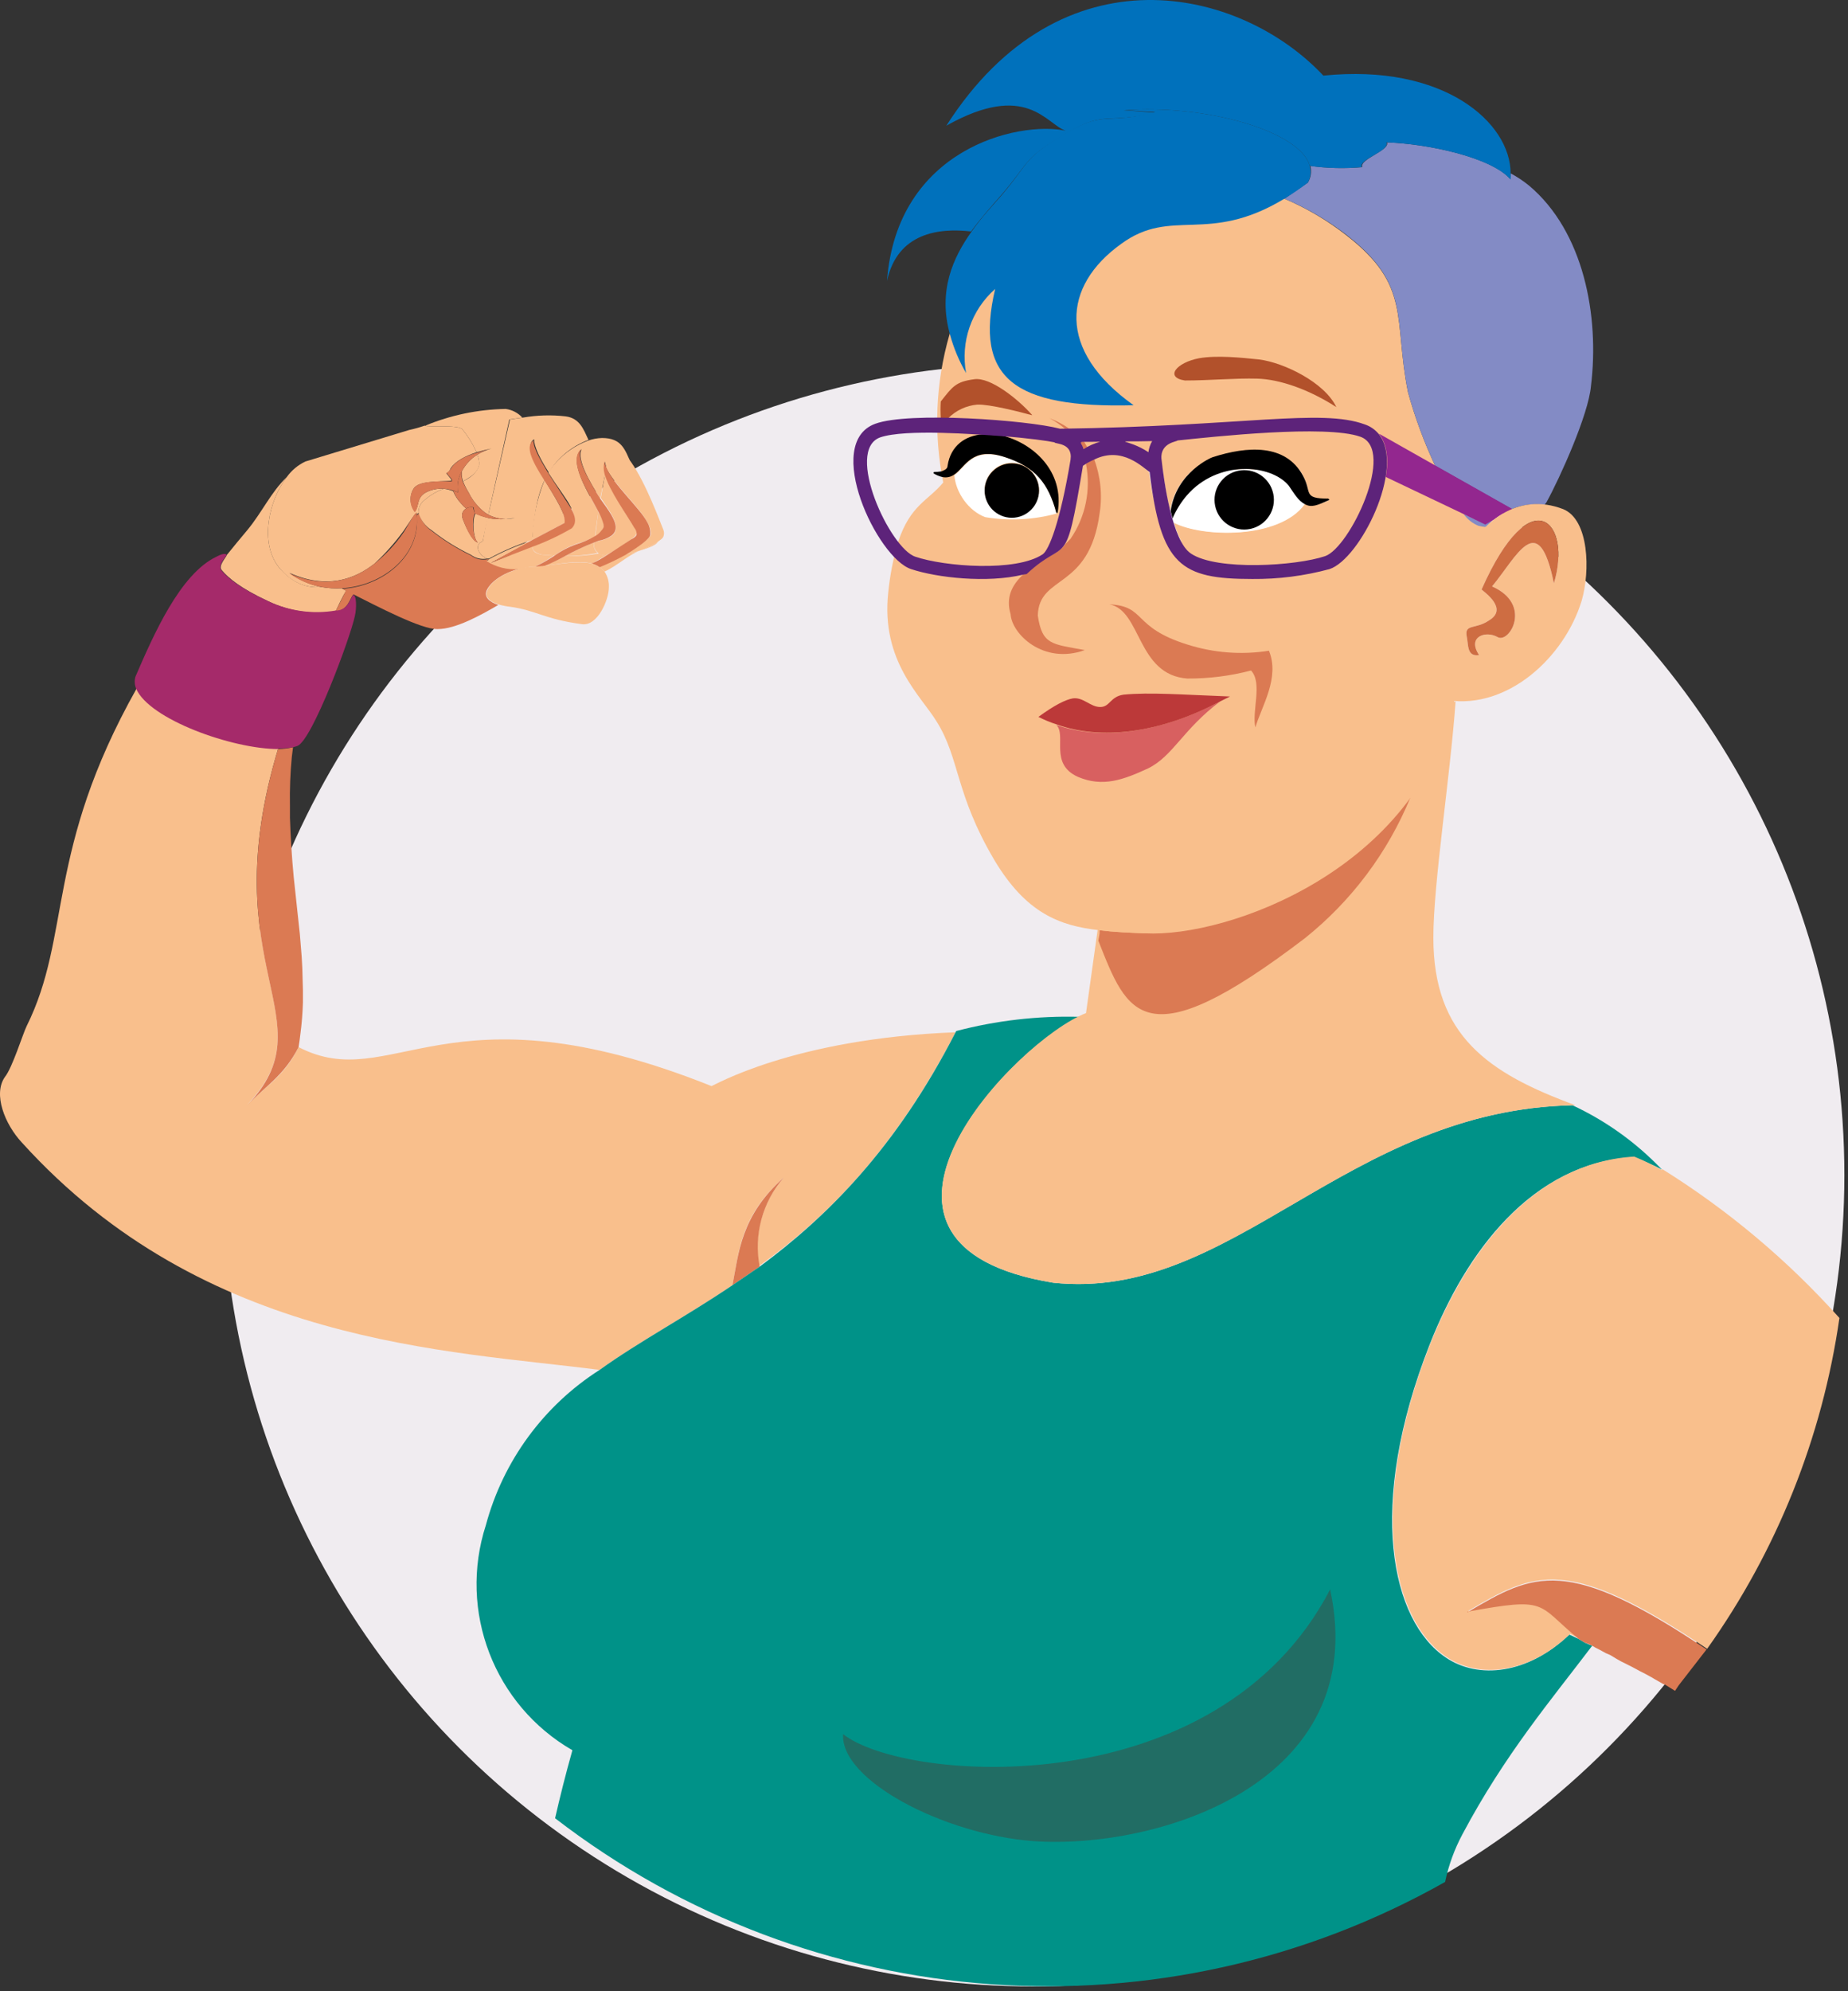 <?xml version="1.0" encoding="UTF-8"?>
<svg viewBox="0 0 299 322" version="1.1" xmlns="http://www.w3.org/2000/svg" xmlns:xlink="http://www.w3.org/1999/xlink">
    <rect x="0" y="0" width="299" height="322" fill="#333333" stroke="none"/>
    <title>fit_bubble_woman_2_optim</title>
    <g id="Page-1" stroke="none" stroke-width="1" fill="none" fill-rule="evenodd">
        <g id="fit_bubble_woman_2_optim" transform="translate(149.206, 160.615) scale(-1, 1) translate(-149.206, -160.615) " fill-rule="nonzero">
            <circle id="Oval" fill="#F0ECF0" cx="131.2" cy="190.029" r="131.2"></circle>
            <path d="M262.5,92.229 C261.5,93.429 259.5,95.129 255,97.229 C251.615,98.863 247.811,99.422 244.1,98.829 C243.6,97.829 243.1,96.629 242.4,95.529 L242.8,95.329 L243.1,95.129 C244.204,95.193 245.312,95.126 246.4,94.929 C248.8,95.129 251.1,94.329 253.3,91.729 C256.4,87.829 255,81.029 252,77.129 C254.6,79.629 256,82.829 258.4,85.729 C259.515,87.05 260.615,88.384 261.7,89.729 C261.8,90.129 263.2,91.529 262.5,92.229 L262.5,92.229 Z M171.6,190.429 C175.041,194.338 176.514,199.602 175.6,204.729 C164.6,196.829 153.6,185.829 143.8,166.929 C170.3,167.929 183.2,175.729 183.3,175.629 C226.3,158.429 235,177.129 250.1,169.329 C252.4,174.029 255.4,175.629 258.5,178.729 C245,164.829 264.2,156.729 253.4,121.029 C260.7,121.029 274.2,116.229 276.3,111.329 C291.1,137.629 286.8,151.229 294.1,165.929 C294.7,167.129 296.4,172.629 297.6,174.129 C299.6,176.929 297.6,181.829 294.9,184.729 C265.2,217.529 226,218.329 201.4,221.529 C195,216.929 187.6,213.029 179.9,207.829 C178.9,202.729 178.7,196.629 171.6,190.429 Z" id="Shape" fill="#F9BF8C"></path>
            <path d="M253.4,121.029 C264.2,156.829 245,164.829 258.5,178.829 C255.5,175.629 252.5,174.029 250.1,169.329 C249.985,168.598 249.885,167.865 249.8,167.129 C249.583,165.47 249.45,163.802 249.4,162.129 L249.4,160.129 L249.5,156.529 L249.6,154.729 L249.9,151.029 L250.3,147.329 L250.9,141.729 C251.198,138.57 251.398,135.401 251.5,132.229 L251.5,130.229 C251.547,127.626 251.447,125.022 251.2,122.429 L251,120.829 C251.786,121.021 252.591,121.122 253.4,121.129 L253.4,121.029 Z M242.4,95.429 L244.1,98.829 L244,98.829 C242.1,98.729 241.7,96.529 241.3,96.229 L241.2,96.029 L242.4,95.429 L242.4,95.429 Z" id="Shape" fill="#DB7A53"></path>
            <path d="M219.7,95.529 C219,93.929 216.7,92.529 214.2,91.929 C214.3,91.919 214.4,91.919 214.5,91.929 C216.295,92.053 218.083,91.598 219.6,90.629 L219.3,90.429 C219.367,90.433 219.433,90.433 219.5,90.429 C220.444,90.634 221.431,90.415 222.2,89.829 C224.474,88.736 226.621,87.395 228.6,85.829 C229.577,85.162 230.286,84.17 230.6,83.029 L231,83.329 C230.3,89.829 236.4,94.829 243.1,95.229 L242.8,95.329 L242.4,95.529 L241.2,96.129 C237.4,98.029 230.2,101.829 227.6,101.729 C224.7,101.729 220.7,99.529 217.8,97.829 C219.2,97.329 220.1,96.629 219.7,95.529 L219.7,95.529 Z" id="Path" fill="#DB7A53"></path>
            <path d="M223.7,76.229 L223.7,76.529 C223.712,76.971 223.644,77.411 223.5,77.829 C222.2,77.129 221.1,76.329 220.9,75.229 C220.842,74.646 220.946,74.058 221.2,73.529 C222.256,74.194 223.118,75.125 223.7,76.229 Z" id="Path" fill="#F9BF8C"></path>
            <path d="M253.3,91.729 C251.2,94.329 248.8,95.129 246.4,94.929 C248.282,94.556 250.058,93.77 251.6,92.629 C245.6,95.329 241.1,93.729 237.8,91.129 C236.067,89.517 234.493,87.743 233.1,85.829 C232,84.229 231.3,83.029 231,82.929 C230.995,83.029 230.995,83.129 231,83.229 L230.7,82.929 C230.74,82.156 230.405,81.412 229.8,80.929 C228.859,80.105 227.774,79.461 226.6,79.029 C227.603,78.96 228.606,79.168 229.5,79.629 C231.1,80.529 230.5,81.729 231.3,82.729 C232.118,81.653 232.197,80.187 231.5,79.029 C230.7,77.729 227.5,77.929 225.4,77.729 C225.403,77.663 225.403,77.596 225.4,77.529 L226.2,76.529 C225.863,76.375 225.609,76.083 225.5,75.729 C224.7,74.529 223.1,73.729 221.3,73.129 L221.4,72.929 C221.983,71.674 222.722,70.498 223.6,69.429 C224.3,68.629 229.1,69.129 229.7,68.829 C230.518,69.114 231.353,69.348 232.2,69.529 L249,74.629 C250.196,75.195 251.228,76.055 252,77.129 C255,81.029 256.4,87.829 253.3,91.729 L253.3,91.729 Z" id="Path" fill="#F9BF8C"></path>
            <path d="M228.6,85.729 C226.621,87.295 224.474,88.636 222.2,89.729 C221.456,90.286 220.512,90.504 219.6,90.329 C221.1,89.729 221.7,88.029 220.3,87.529 L219.5,83.729 C220.19,83.567 220.86,83.333 221.5,83.029 L221.5,83.129 C222,83.929 221.9,87.129 221.1,87.729 C222.1,87.529 223.3,84.629 223.6,83.729 C223.773,83.151 223.524,82.529 223,82.229 C223.295,81.992 223.563,81.724 223.8,81.429 C224.349,80.846 224.79,80.168 225.1,79.429 C225.582,79.235 226.085,79.1 226.6,79.029 C227.774,79.461 228.859,80.105 229.8,80.929 C230.405,81.412 230.74,82.156 230.7,82.929 C230.36,84.085 229.614,85.079 228.6,85.729 L228.6,85.729 Z M223.6,69.429 C222.722,70.498 221.983,71.674 221.4,72.929 L221.3,73.129 C220.507,72.904 219.706,72.704 218.9,72.529 C219.71,72.754 220.484,73.09 221.2,73.529 C220.946,74.058 220.842,74.646 220.9,75.229 C221.2,76.329 222.2,77.229 223.5,77.829 C223.254,78.455 222.953,79.057 222.6,79.629 C221.968,80.924 221.043,82.053 219.9,82.929 L219.4,83.229 L216,67.829 L213.9,67.529 C214.605,66.756 215.562,66.26 216.6,66.129 C221.064,66.206 225.474,67.122 229.6,68.829 C229.1,69.129 224.3,68.629 223.6,69.429 Z" id="Shape" fill="#F9BF8C"></path>
            <path d="M219.4,83.229 C218.538,83.687 217.576,83.927 216.6,83.929 C216.095,83.911 215.592,83.844 215.1,83.729 C215.583,83.891 216.092,83.959 216.6,83.929 C217.604,84.017 218.616,83.95 219.6,83.729 L220.3,87.529 C221.7,88.029 221.1,89.729 219.6,90.329 L219.5,90.329 C219.433,90.333 219.367,90.333 219.3,90.329 C217.07,89.103 214.726,88.098 212.3,87.329 C212,83.929 211.7,80.629 210.3,77.629 C212,74.829 213.5,72.029 212,71.029 C212,72.329 210.9,74.429 209.6,76.429 C209.245,75.832 208.844,75.264 208.4,74.729 C206.989,73.119 205.203,71.883 203.2,71.129 C204,69.429 204.6,67.629 206.9,67.329 C209.198,67.067 211.521,67.135 213.8,67.529 L215.9,67.829 L219.4,83.229 Z" id="Path" fill="#F9BF8C"></path>
            <path d="M223.7,76.229 C224.297,77.255 224.51,78.461 224.3,79.629 C224.56,79.513 224.827,79.413 225.1,79.329 C224.801,80.104 224.36,80.816 223.8,81.429 C223.563,81.724 223.295,81.992 223,82.229 C222.638,82.017 222.211,81.946 221.8,82.029 L221.6,83.029 C220.96,83.333 220.29,83.567 219.6,83.729 C218.616,83.95 217.604,84.017 216.6,83.929 C217.576,83.927 218.538,83.687 219.4,83.229 L219.9,82.929 C221.043,82.053 221.968,80.924 222.6,79.629 C222.993,79.029 223.328,78.393 223.6,77.729 C223.71,77.305 223.744,76.865 223.7,76.429 L223.7,76.229 Z M225.3,77.529 C225.307,77.629 225.307,77.729 225.3,77.829 L225.3,77.529 Z" id="Shape" fill="#DB7A53"></path>
            <path d="M223,82.229 C223.524,82.529 223.773,83.151 223.6,83.729 C223.3,84.629 222.2,87.529 221.1,87.729 C221.9,87.029 222.1,83.929 221.6,83.129 L221.6,83.029 L221.9,82.029 C222.279,81.97 222.666,82.04 223,82.229 L223,82.229 Z" id="Path" fill="#DB7A53"></path>
            <path d="M201.4,91.729 C201.095,91.915 200.824,92.152 200.6,92.429 C198.6,91.529 196.7,89.729 194.9,89.029 C194.4,88.929 192.2,88.229 192,87.629 C193.578,88.645 195.348,89.326 197.2,89.629 C198.563,90.371 199.965,91.039 201.4,91.629 L201.4,91.729 Z M201.5,89.529 L201.6,89.529 C203.384,89.823 205.192,89.957 207,89.929 C208.164,90.541 209.366,91.075 210.6,91.529 C208,91.229 204.9,90.529 202.6,91.129 L200.4,89.829 C200.784,89.809 201.159,89.706 201.5,89.529 L201.5,89.529 Z M214.5,92.029 C214.4,92.019 214.3,92.019 214.2,92.029 C213.548,91.832 212.878,91.698 212.2,91.629 L211.8,91.629 C210.762,91.096 209.759,90.494 208.8,89.829 L210.5,89.729 C210.957,89.691 211.4,89.554 211.8,89.329 C212.121,89.099 212.308,88.725 212.3,88.329 L219,91.029 L212.3,87.429 C214.726,88.198 217.07,89.203 219.3,90.429 C219.4,90.629 219.6,90.629 219.7,90.729 C218.155,91.719 216.329,92.175 214.5,92.029 L214.5,92.029 Z" id="Shape" fill="#F9BF8C"></path>
            <path d="M225,79.329 C224.761,79.416 224.528,79.517 224.3,79.629 C224.51,78.461 224.297,77.255 223.7,76.229 C223.118,75.125 222.256,74.194 221.2,73.529 C220.515,73.099 219.775,72.762 219,72.529 L221.3,73.229 C223.1,73.729 224.7,74.529 225.5,75.829 C225.627,76.091 225.839,76.302 226.1,76.429 C226.3,76.429 225.6,77.129 225.3,77.529 L225.3,77.829 C227.5,77.829 230.7,77.729 231.5,79.029 C232.244,80.211 232.164,81.732 231.3,82.829 C230.5,81.829 231.1,80.529 229.5,79.629 C228.577,79.15 227.537,78.941 226.5,79.029 C226.023,79.076 225.554,79.176 225.1,79.329 L225,79.329 Z M231,83.229 C230.995,83.129 230.995,83.029 231,82.929 C231.3,82.929 232,84.229 233,85.929 C234.332,87.892 235.95,89.645 237.8,91.129 C241.1,93.729 245.6,95.329 251.6,92.729 C250.049,93.835 248.274,94.586 246.4,94.929 C245.312,95.126 244.204,95.193 243.1,95.129 C236.4,94.729 230.3,89.729 231,83.229 L231,83.229 Z" id="Shape" fill="#DB7A53"></path>
            <path d="M208.4,74.729 C208.878,75.26 209.313,75.829 209.7,76.429 C208.3,78.629 206.7,80.729 206.2,81.729 C205.7,82.729 204.9,84.329 205.9,85.329 C207.938,86.522 210.08,87.526 212.3,88.329 C212.286,88.744 212.059,89.122 211.7,89.329 C211.331,89.541 210.923,89.677 210.5,89.729 L208.7,89.829 C207.596,89.029 206.384,88.389 205.1,87.929 C204.055,87.652 203.048,87.249 202.1,86.729 C202.1,85.829 201.8,84.329 201.6,82.729 C203.2,79.729 206.6,74.529 204.3,72.629 C205.2,74.229 202.9,78.129 201.3,80.629 L200.5,76.629 C200.679,75.975 200.679,75.284 200.5,74.629 C200.483,74.971 200.415,75.307 200.3,75.629 C199.9,74.029 199.6,73.029 199.3,72.929 C198.4,72.629 197.3,73.529 196.3,74.929 C197.3,72.729 197.8,70.829 201,70.829 C201.75,70.849 202.492,70.984 203.2,71.229 C205.193,71.954 206.978,73.156 208.4,74.729 L208.4,74.729 Z M202.3,87.729 C203.913,88.359 205.483,89.094 207,89.929 C205.222,89.918 203.449,89.751 201.7,89.429 C202.209,89.024 202.442,88.364 202.3,87.729 L202.3,87.729 Z" id="Shape" fill="#F9BF8C"></path>
            <path d="M207,84.529 C206.8,83.229 208.6,80.429 210.3,77.629 C211.559,80.712 212.237,84 212.3,87.329 L207,84.529 Z M199.4,72.829 C199.7,72.829 200,74.029 200.4,75.529 C199.2,78.229 194.9,82.029 193.7,84.429 C193.295,85.016 193.085,85.716 193.1,86.429 C193.3,87.129 195.1,88.429 197.2,89.629 C195.348,89.326 193.578,88.645 192,87.629 L191.6,87.329 C191.4,87.199 191.23,87.029 191.1,86.829 C190.933,86.447 190.933,86.012 191.1,85.629 C191.6,84.429 193.9,78.129 196.3,74.729 C197.3,73.429 198.4,72.529 199.3,72.829 L199.4,72.829 Z" id="Shape" fill="#F9BF8C"></path>
            <path d="M199.4,86.629 C200.001,87.038 200.683,87.311 201.4,87.429 L202.3,87.729 C202.42,88.384 202.146,89.049 201.6,89.429 L201.6,89.529 C201.229,89.721 200.818,89.823 200.4,89.829 C198.6,88.829 197,87.729 196.3,87.229 C195.9,86.929 195.5,86.629 195.4,86.229 C195.421,85.861 195.562,85.51 195.8,85.229 C197,83.229 199.8,79.329 200.5,76.529 L201.2,80.529 L200.2,82.029 C199.2,83.529 198,85.529 199.4,86.629 L199.4,86.629 Z" id="Path" fill="#F9BF8C"></path>
            <path d="M201.2,86.029 C200.7,85.329 200.6,85.229 200.8,84.329 C201.018,83.773 201.286,83.237 201.6,82.729 L202.1,86.729 C201.758,86.556 201.452,86.318 201.2,86.029 Z" id="Path" fill="#F9BF8C"></path>
            <path d="M211.8,91.629 L210.6,91.629 C209.364,91.143 208.161,90.575 207,89.929 C205.483,89.094 203.913,88.359 202.3,87.729 L201.5,87.429 C200.783,87.311 200.101,87.038 199.5,86.629 C198,85.529 199.2,83.629 200.3,82.029 L201.3,80.629 C202.9,78.129 205.3,74.129 204.4,72.629 C206.6,74.629 203.2,79.629 201.6,82.729 C201.32,83.241 201.086,83.776 200.9,84.329 C200.6,85.229 200.7,85.329 201.3,86.029 C201.552,86.318 201.858,86.556 202.2,86.729 C203.143,87.283 204.151,87.72 205.2,88.029 C206.484,88.489 207.696,89.129 208.8,89.929 C209.762,90.56 210.764,91.128 211.8,91.629 L211.8,91.629 Z" id="Path" fill="#DB7A53"></path>
            <path d="M195.8,85.329 C195.562,85.61 195.421,85.961 195.4,86.329 C195.4,86.729 195.9,87.029 196.3,87.229 L200.3,89.829 C201.1,90.329 201.9,90.829 202.7,91.129 C202.236,91.253 201.796,91.456 201.4,91.729 C199.965,91.139 198.563,90.471 197.2,89.729 C195.1,88.429 193.2,87.129 193.2,86.429 C193.156,85.727 193.33,85.028 193.7,84.429 C194.9,82.129 199.2,78.329 200.3,75.629 C200.449,75.313 200.551,74.976 200.6,74.629 C200.779,75.284 200.779,75.975 200.6,76.629 C199.8,79.429 197,83.229 195.8,85.329 L195.8,85.329 Z M207,84.529 L212.3,87.329 L219,91.029 L212.3,88.429 C210.08,87.626 207.938,86.622 205.9,85.429 C204.9,84.429 205.5,83.029 206.2,81.929 L209.7,76.529 C211,74.329 212.1,72.529 212.1,71.229 C213.6,72.229 212.1,74.929 210.3,77.729 C208.5,80.529 206.7,83.329 207.1,84.729 L207,84.529 Z" id="Shape" fill="#DB7A53"></path>
            <path d="M201.4,91.729 C201.796,91.456 202.236,91.253 202.7,91.129 C204.9,90.629 208,91.229 210.6,91.529 L211.8,91.629 L212.2,91.629 C212.875,91.665 213.544,91.766 214.2,91.929 C216.6,92.529 219,93.929 219.6,95.529 C220.1,96.529 219.1,97.329 217.8,97.729 C217.147,97.924 216.478,98.058 215.8,98.129 C211.6,98.729 210.3,100.129 204.3,100.929 C201.7,101.329 199.9,96.929 199.9,95.029 C199.842,94.109 200.088,93.196 200.6,92.429 C200.824,92.152 201.095,91.915 201.4,91.729 L201.4,91.729 Z" id="Path" fill="#F9BF8C"></path>
            <path d="M253.4,121.029 C252.595,121.055 251.79,120.988 251,120.829 C250.762,120.779 250.528,120.712 250.3,120.629 C247.9,119.729 241.7,103.029 241,99.629 C240.7,98.429 240.7,96.129 241.3,96.229 C241.6,96.529 242.1,98.729 244,98.729 L244.1,98.729 C247.801,99.353 251.605,98.829 255,97.229 C259.6,95.129 261.6,93.429 262.6,92.229 C263.2,91.429 261.9,90.029 261.7,89.729 C262.1,89.329 263,89.829 263.4,90.029 C269.3,92.829 273.6,102.729 276.5,109.429 C276.681,110.056 276.646,110.725 276.4,111.329 C274.3,116.329 260.8,121.129 253.4,121.129 L253.4,121.029 Z" id="Path" fill="#A52A6A"></path>
            <path d="M171.6,190.429 C178.6,196.629 178.9,202.729 179.9,207.829 L175.5,204.829 C176.488,199.685 175.049,194.372 171.6,190.429 Z" id="Path" fill="#DB7A53"></path>
            <path d="M41.3,265.929 L40.8,266.129 C47.3,274.729 54.9,283.629 61.8,296.629 C63.096,299.049 64.038,301.642 64.6,304.329 C110.314,330.122 167.023,326.066 208.6,294.029 C207.8,290.529 206.9,286.929 205.8,283.029 C218.47,275.719 224.306,260.546 219.8,246.629 C217.016,236.259 210.452,227.305 201.4,221.529 C195,216.929 187.6,213.029 179.9,207.829 L175.5,204.829 C164.7,196.829 153.5,185.829 143.8,166.929 L143.7,166.729 C137.209,165.026 130.509,164.252 123.8,164.429 C135.8,170.229 164.8,201.429 128,207.429 C99,210.529 80.7,179.529 44,178.729 C38.991,181.059 34.423,184.239 30.5,188.129 L29.5,189.129 C31.019,188.355 32.589,187.687 34.2,187.129 C50.6,188.129 61.2,202.429 67.1,217.429 C77.4,243.629 73.3,262.129 64.5,268.029 C59.2,271.629 51.2,270.729 44.5,264.329 L43,265.029 L42,265.629 L41.3,265.929 Z" id="Path" fill="#009288"></path>
            <path d="M29.5,189.229 C30.949,188.395 32.452,187.66 34,187.029 C50.4,188.029 61,202.329 67,217.329 C77.3,243.529 73.2,262.029 64.4,267.929 C59.1,271.529 51,270.629 44.4,264.229 L42.9,264.929 C49.8,259.229 47.8,258.129 60.9,260.529 C50.1,254.129 44.8,251.429 22.2,266.629 C10.904,250.757 3.567,232.413 0.8,213.129 C9.181,203.782 18.844,195.668 29.5,189.029 L29.5,189.229 Z" id="Path" fill="#F9BF8C"></path>
            <path d="M61,260.629 C47.8,258.229 49.9,259.329 43,265.029 L42,265.629 L41.4,265.829 L40.8,266.129 L40.3,266.429 L39.7,266.729 L38.6,267.329 L37.9,267.629 L36.9,268.229 L36.2,268.629 L35,269.229 L34.4,269.529 L33.1,270.229 L32.5,270.529 L31.2,271.229 L30.7,271.529 L29.3,272.329 L29,272.429 L27.4,273.429 L26.8,272.529 L22.3,266.729 C44.9,251.529 50.2,254.329 61,260.729 L61,260.629 Z" id="Path" fill="#DB7A53"></path>
            <path d="M128,207.429 C98.8,210.529 80.5,179.229 43.5,178.729 C57.7,173.529 66.5,167.429 66.5,151.629 C66.5,142.829 63.8,125.829 62.9,113.429 C62.9,113.429 119.9,134.829 120.7,149.529 L122.7,163.829 C133.9,168.129 166,201.229 128,207.429 L128,207.429 Z" id="Path" fill="#F9BF8C"></path>
            <path d="M87.3,151.729 C79.755,145.706 73.87,137.859 70.2,128.929 C80.999,141.738 96.495,149.666 113.2,150.929 C115.7,150.829 118.2,150.729 120.5,150.429 L120.5,150.929 L120.7,152.129 C116,164.029 113.4,171.629 87.3,151.729 L87.3,151.729 Z" id="Path" fill="#DB7A53"></path>
            <path d="M162,280.429 C162.5,287.829 145.8,296.629 131.2,297.729 C111.4,299.129 76.4,288.529 83.2,257.029 C101.4,292.029 152,288.329 162,280.429 Z" id="Path" fill="#216D64"></path>
            <path d="M122.5,72.329 C121.833,71.983 121.128,71.715 120.4,71.529 L123,71.529 L122.5,72.329 Z M112.6,73.129 C112.509,72.53 112.306,71.953 112,71.429 C119.3,71.429 116,70.829 112.6,73.129 L112.6,73.129 Z M125.2,87.129 L126,87.929 C125.1,86.429 124.5,83.329 123.1,75.329 L122.7,75.029 C121.88,79.235 122.78,83.593 125.2,87.129 L125.2,87.129 Z" id="Shape" fill="#F9BF8C"></path>
            <path d="M154.7,95.829 C154.425,93.052 153.889,90.306 153.1,87.629 C151.1,81.629 148.3,81.029 145.8,78.029 C147.382,70.097 147.039,61.901 144.8,54.129 C144.8,54.229 136.1,18.329 90.6,32.129 C87.024,33.652 83.662,35.635 80.6,38.029 C70,46.229 73,51.429 70.6,63.429 C69.473,67.513 68.001,71.494 66.2,75.329 C61.4,79.129 58.6,81.829 58.1,85.229 C59.1,89.929 63.5,103.529 63.1,113.329 C69.1,140.529 99.7,151.629 113.1,150.929 C115.7,150.829 118.1,150.729 120.5,150.429 C127,149.729 132.4,147.629 137.5,139.129 C143.9,128.329 143.1,122.629 146.9,116.629 C149.4,112.529 155.9,106.929 154.7,95.829 L154.7,95.829 Z M112.5,76.329 C111.5,83.929 110,86.829 107.2,87.729 C107.739,86.674 108.175,85.569 108.5,84.429 C103.9,86.929 91.5,87.229 87.3,81.429 C86.4,81.829 85.3,81.829 83.3,80.829 L83.5,80.729 C87.7,80.629 86.1,79.729 87.6,76.929 C87.781,76.585 87.982,76.251 88.2,75.929 L105.3,75.929 C107.333,77.632 108.682,80.011 109.1,82.629 C109.634,80.388 110.035,78.118 110.3,75.829 L113.3,75.629 L112.5,76.329 L112.5,76.329 Z" id="Shape" fill="#F9BF8C"></path>
            <path d="M112.6,124.229 C108.6,122.229 107,117.929 101,113.429 C111,118.629 120.3,119.729 127.5,117.229 C125.8,118.929 128.7,123.529 124,125.629 C120,127.329 116.7,126.129 112.6,124.229 Z" id="Path" fill="#D86060"></path>
            <path d="M101,113.429 L99.4,112.629 C107.3,112.329 112.3,111.929 116.6,112.329 C118.8,112.629 118.8,114.329 120.4,114.329 C122,114.329 123.1,112.729 124.8,112.929 C126,113.129 127.8,114.029 130.4,115.929 C129.466,116.403 128.496,116.805 127.5,117.129 C120.3,119.729 110.9,118.629 101,113.429 L101,113.429 Z" id="Path" fill="#BC3939"></path>
            <path d="M108.5,84.429 L108.7,83.929 C108.124,82.557 107.349,81.276 106.4,80.129 C101.4,74.329 92.8,75.029 89.9,78.529 C89,79.829 88.4,80.929 87.3,81.529 C91.4,87.229 103.9,86.929 108.5,84.529 L108.5,84.429 Z M97,85.629 C94.353,85.517 92.297,83.28 92.408,80.632 C92.519,77.985 94.755,75.928 97.402,76.038 C100.05,76.147 102.108,78.382 102,81.029 C101.948,82.303 101.392,83.503 100.454,84.366 C99.516,85.229 98.273,85.683 97,85.629 L97,85.629 Z" id="Shape" fill="#FFFFFF"></path>
            <path d="M89.9,78.529 C89,79.829 88.4,80.929 87.3,81.529 C86.2,82.129 85.3,81.729 83.3,80.829 L83.5,80.629 C87.7,80.629 86.1,79.629 87.6,76.929 C90.4,71.729 96.6,72.129 102.2,73.929 C102.3,73.929 108.1,76.329 109,82.629 L108.7,83.829 C108.125,82.486 107.35,81.239 106.4,80.129 C101.4,74.329 92.8,75.029 89.9,78.529 L89.9,78.529 Z" id="Path" fill="#000000"></path>
            <path d="M127.5,83.029 L127.4,83.029 C131.177,84.068 135.136,84.273 139,83.629 C141.7,82.629 143.8,79.629 144,76.829 C142.2,75.629 141.2,72.229 135.8,73.929 C130.8,75.529 128.8,78.129 127.5,82.929 L127.5,83.029 Z M130.3,79.329 C130.259,77.541 131.305,75.906 132.946,75.194 C134.586,74.481 136.495,74.832 137.774,76.082 C139.053,77.333 139.449,79.233 138.774,80.889 C138.099,82.546 136.489,83.629 134.7,83.629 C132.308,83.63 130.354,81.72 130.3,79.329 Z" id="Shape" fill="#FFFFFF"></path>
            <path d="M145.1,75.329 C145.1,75.829 145.6,76.029 146.1,76.229 C146.497,76.293 146.898,76.326 147.3,76.329 L147.4,76.529 C146.967,76.8 146.495,77.002 146,77.129 C145.307,77.3 144.574,77.153 144,76.729 C142.2,75.529 141.2,72.129 135.8,73.929 C130.9,75.529 128.8,78.129 127.5,82.929 L127.3,82.929 C126.1,76.229 131.3,71.629 136.3,70.429 L139.4,70.229 C142.2,70.429 144.6,72.029 145.1,75.329 L145.1,75.329 Z" id="Path" fill="#000000"></path>
            <path d="M106.7,61.529 C102.7,61.529 98.5,61.129 95,61.229 C91.4,61.329 86.7,62.929 82.2,65.829 C84.1,61.829 90.7,58.629 94.7,58.129 C97.6,57.829 101.5,57.429 104.4,57.929 C108.1,58.629 110,61.029 106.7,61.529 L106.7,61.529 Z M131.4,67.129 C133.7,64.529 138.2,60.929 140.8,61.329 C143.8,61.729 144.3,62.529 146.2,64.929 C146.256,65.828 146.256,66.73 146.2,67.629 L145,67.629 C143.74,66.367 142.076,65.588 140.3,65.429 C138.4,65.329 133.3,66.629 131.5,67.129 L131.4,67.129 Z" id="Shape" fill="#B2512B"></path>
            <circle id="Oval" fill="#000000" transform="translate(97.1, 80.829) rotate(-78.1) translate(-97.1, -80.829) " cx="97.1" cy="80.829" r="4.8"></circle>
            <circle id="Oval" fill="#000000" cx="134.7" cy="79.329" r="4.4"></circle>
            <path d="M106.3,109.729 C102.825,109.745 99.362,109.308 96,108.429 C94.1,110.429 95.9,115.029 95.3,117.629 C94.3,114.229 91.3,109.629 93.1,105.229 C97.518,105.929 102.038,105.587 106.3,104.229 C115.3,101.429 112.9,98.029 118.9,97.729 C113.7,98.729 114.5,109.129 106.3,109.729 Z" id="Path" fill="#DB7A53"></path>
            <path d="M54,29.029 C57,25.429 67.5,23.229 74,23.029 C73.5,24.329 78.5,25.729 78,27.029 C80.799,27.279 83.616,27.212 86.4,26.829 C86.162,27.746 86.307,28.72 86.8,29.529 L90.6,32.129 C86.989,33.644 83.593,35.628 80.5,38.029 C70,46.229 73,51.429 70.6,63.429 C69.473,67.513 68.001,71.494 66.2,75.329 L53.8,82.329 C52.126,81.634 50.297,81.392 48.5,81.629 L48.2,81.229 C46,77.229 41.4,67.029 41,62.429 C39.6,51.029 42.2,37.429 51,30.029 C51.932,29.266 52.937,28.597 54,28.029 C54.016,28.364 54.05,28.698 54.1,29.029 L54,29.029 Z M56.7,84.029 L58.1,84.729 L61.6,83.129 C60.996,83.977 60.164,84.636 59.2,85.029 C58.804,85.119 58.404,85.186 58,85.229 L56.8,84.029 L56.7,84.029 Z" id="Shape" fill="#838BC5"></path>
            <path d="M127,22.229 C119.5,17.529 120,20.229 111.4,18.229 L116.6,17.829 C103.3,16.829 88,21.229 86.5,26.829 C83.716,27.212 80.899,27.279 78.1,27.029 C78.6,25.729 73.5,24.429 74.1,23.029 C67.5,23.229 57.1,25.429 54,29.029 C53.983,28.696 53.983,28.362 54,28.029 C54,19.829 64.8,10.229 84.3,12.229 C97.7,-2.071 126.7,-8.771 145.3,20.329 C132.3,13.029 129.1,20.129 126,21.129 C133.8,19.529 153.3,24.129 154.9,45.429 C153.2,37.629 146.5,36.829 141.3,37.429 C139.6,35.129 137.8,33.129 136.4,31.529 C131.9,26.329 132.9,25.829 127,22.229 Z" id="Path" fill="#0071BC"></path>
            <path d="M137.4,46.729 C140.8,61.229 134.3,66.029 115,65.529 C127.5,56.629 126.5,46.229 117,39.429 C108.8,33.429 103,39.629 90.6,32.129 C89.291,31.327 88.022,30.459 86.8,29.529 C86.341,28.706 86.232,27.733 86.5,26.829 C88,21.229 103.3,16.829 116.5,17.829 L111.5,18.129 C120.1,20.329 119.5,17.529 127,22.129 C132.9,25.829 131.9,26.329 136.4,31.629 C137.8,33.229 139.6,35.129 141.2,37.429 C144.2,41.629 146.7,47.029 144.7,54.129 C144.105,56.3 143.231,58.384 142.1,60.329 C143.031,55.285 141.247,50.122 137.4,46.729 L137.4,46.729 Z" id="Path" fill="#0071BC"></path>
            <path d="M126.1,69.329 L125.4,69.329 C126.392,68.632 127.467,68.061 128.6,67.629 C127.711,68.109 126.873,68.679 126.1,69.329 L126.1,69.329 Z M125.2,87.129 L126,87.929 C127.2,89.729 128.7,89.429 132.3,92.729 L132.9,92.929 C134.7,94.629 135.7,96.629 134.9,99.329 C134.7,102.529 129.6,107.529 122.9,105.129 C128.2,104.129 129.8,104.329 130.5,99.529 C130.3,92.829 122.2,95.529 120.5,83.029 C120.032,80.067 120.342,77.035 121.4,74.229 C121.855,74.459 122.29,74.726 122.7,75.029 C121.88,79.235 122.78,83.593 125.2,87.129 L125.2,87.129 Z M123.1,72.629 C122.905,72.519 122.705,72.419 122.5,72.329 L123,71.429 C124,71.429 123.4,71.629 123.1,72.629 L123.1,72.629 Z" id="Shape" fill="#DB7A53"></path>
            <path d="M56.7,84.029 C55.782,83.329 54.773,82.757 53.7,82.329 L66.1,75.329 L75.3,70.129 C74,71.829 73.7,74.329 74.2,77.129 L61.6,83.129 L58.1,84.829 L56.7,84.029 Z" id="Path" fill="#93278F"></path>
            <path d="M151,92.029 C156.5,90.229 165.3,71.629 156.8,68.529 C151.4,66.529 132.2,67.929 126.9,69.329 C97.2,68.929 84.7,66.029 77.6,68.629 C76.697,68.932 75.899,69.488 75.3,70.229 C71,75.729 78.4,90.429 83.3,92.029 C87.374,93.13 91.58,93.668 95.8,93.629 C107.4,93.629 110.6,91.429 112.4,76.329 C113.4,75.729 116.8,72.029 121.4,74.329 C122.031,74.603 122.634,74.938 123.2,75.329 C126.1,92.929 125.7,86.629 132.3,92.829 L132.9,92.929 C138.7,94.329 146.8,93.429 151,92.029 L151,92.029 Z M110.5,74.129 C110.1,77.729 108.8,87.529 105.7,89.529 C101.5,92.329 88.7,91.529 84,89.929 C80,88.529 72.5,72.729 78.3,70.629 C83.9,68.629 102.1,70.629 107.9,71.229 C107.9,71.429 110.7,71.529 110.5,74.229 L110.5,74.129 Z M112.6,73.129 C112.522,72.495 112.318,71.883 112,71.329 C119.3,71.529 116,70.829 112.6,73.129 L112.6,73.129 Z M123.1,72.629 C122.264,72.098 121.354,71.693 120.4,71.429 C124.6,71.529 123.5,71.129 123.1,72.629 Z M150.3,90.029 C145.6,91.629 134,92.529 129.7,89.629 C128.7,88.929 126.9,84.529 125.2,74.329 C124.8,71.529 127.8,71.829 127.8,71.529 C128.7,71.329 132.1,70.829 136.3,70.529 C140.5,70.229 151.9,69.329 156,70.729 C161.8,72.829 154.4,88.729 150.3,90.029 Z" id="Shape" fill="#5D237A"></path>
            <path d="M45.5,82.329 C41.3,84.029 41.1,92.329 42.5,97.129 C45.3,106.329 54.5,114.729 64.2,113.229 C69.4,112.529 65.7,107.529 63.2,96.829 L62.2,91.229 C58.9,84.229 52.8,79.529 45.5,82.329 L45.5,82.329 Z M58.7,95.329 C58.3,95.729 54.3,98.429 57.5,100.329 C59.7,101.829 61.5,100.829 61.1,102.929 C60.8,104.329 61.1,106.229 59.1,105.929 C61.1,102.929 58,101.929 56.1,103.029 C54.2,104.129 50.4,97.729 57,94.829 C53,90.029 49.5,82.029 47,94.329 C44,84.629 50.6,77.029 58.7,95.329 L58.7,95.329 Z" id="Shape" fill="#F9BF8C"></path>
            <path d="M58.7,95.329 C58.3,95.729 54.3,98.429 57.5,100.329 C59.7,101.829 61.5,100.829 61.1,102.929 C60.8,104.329 61.1,106.229 59.1,105.929 C61.1,102.929 58,101.929 56.1,103.029 C54.2,104.129 50.4,97.729 57,94.829 C53,90.029 49.5,82.029 47,94.329 C44,84.629 50.6,77.029 58.7,95.329 L58.7,95.329 Z" id="Path" fill="#CE6D42"></path>
        </g>
    </g>
</svg>
